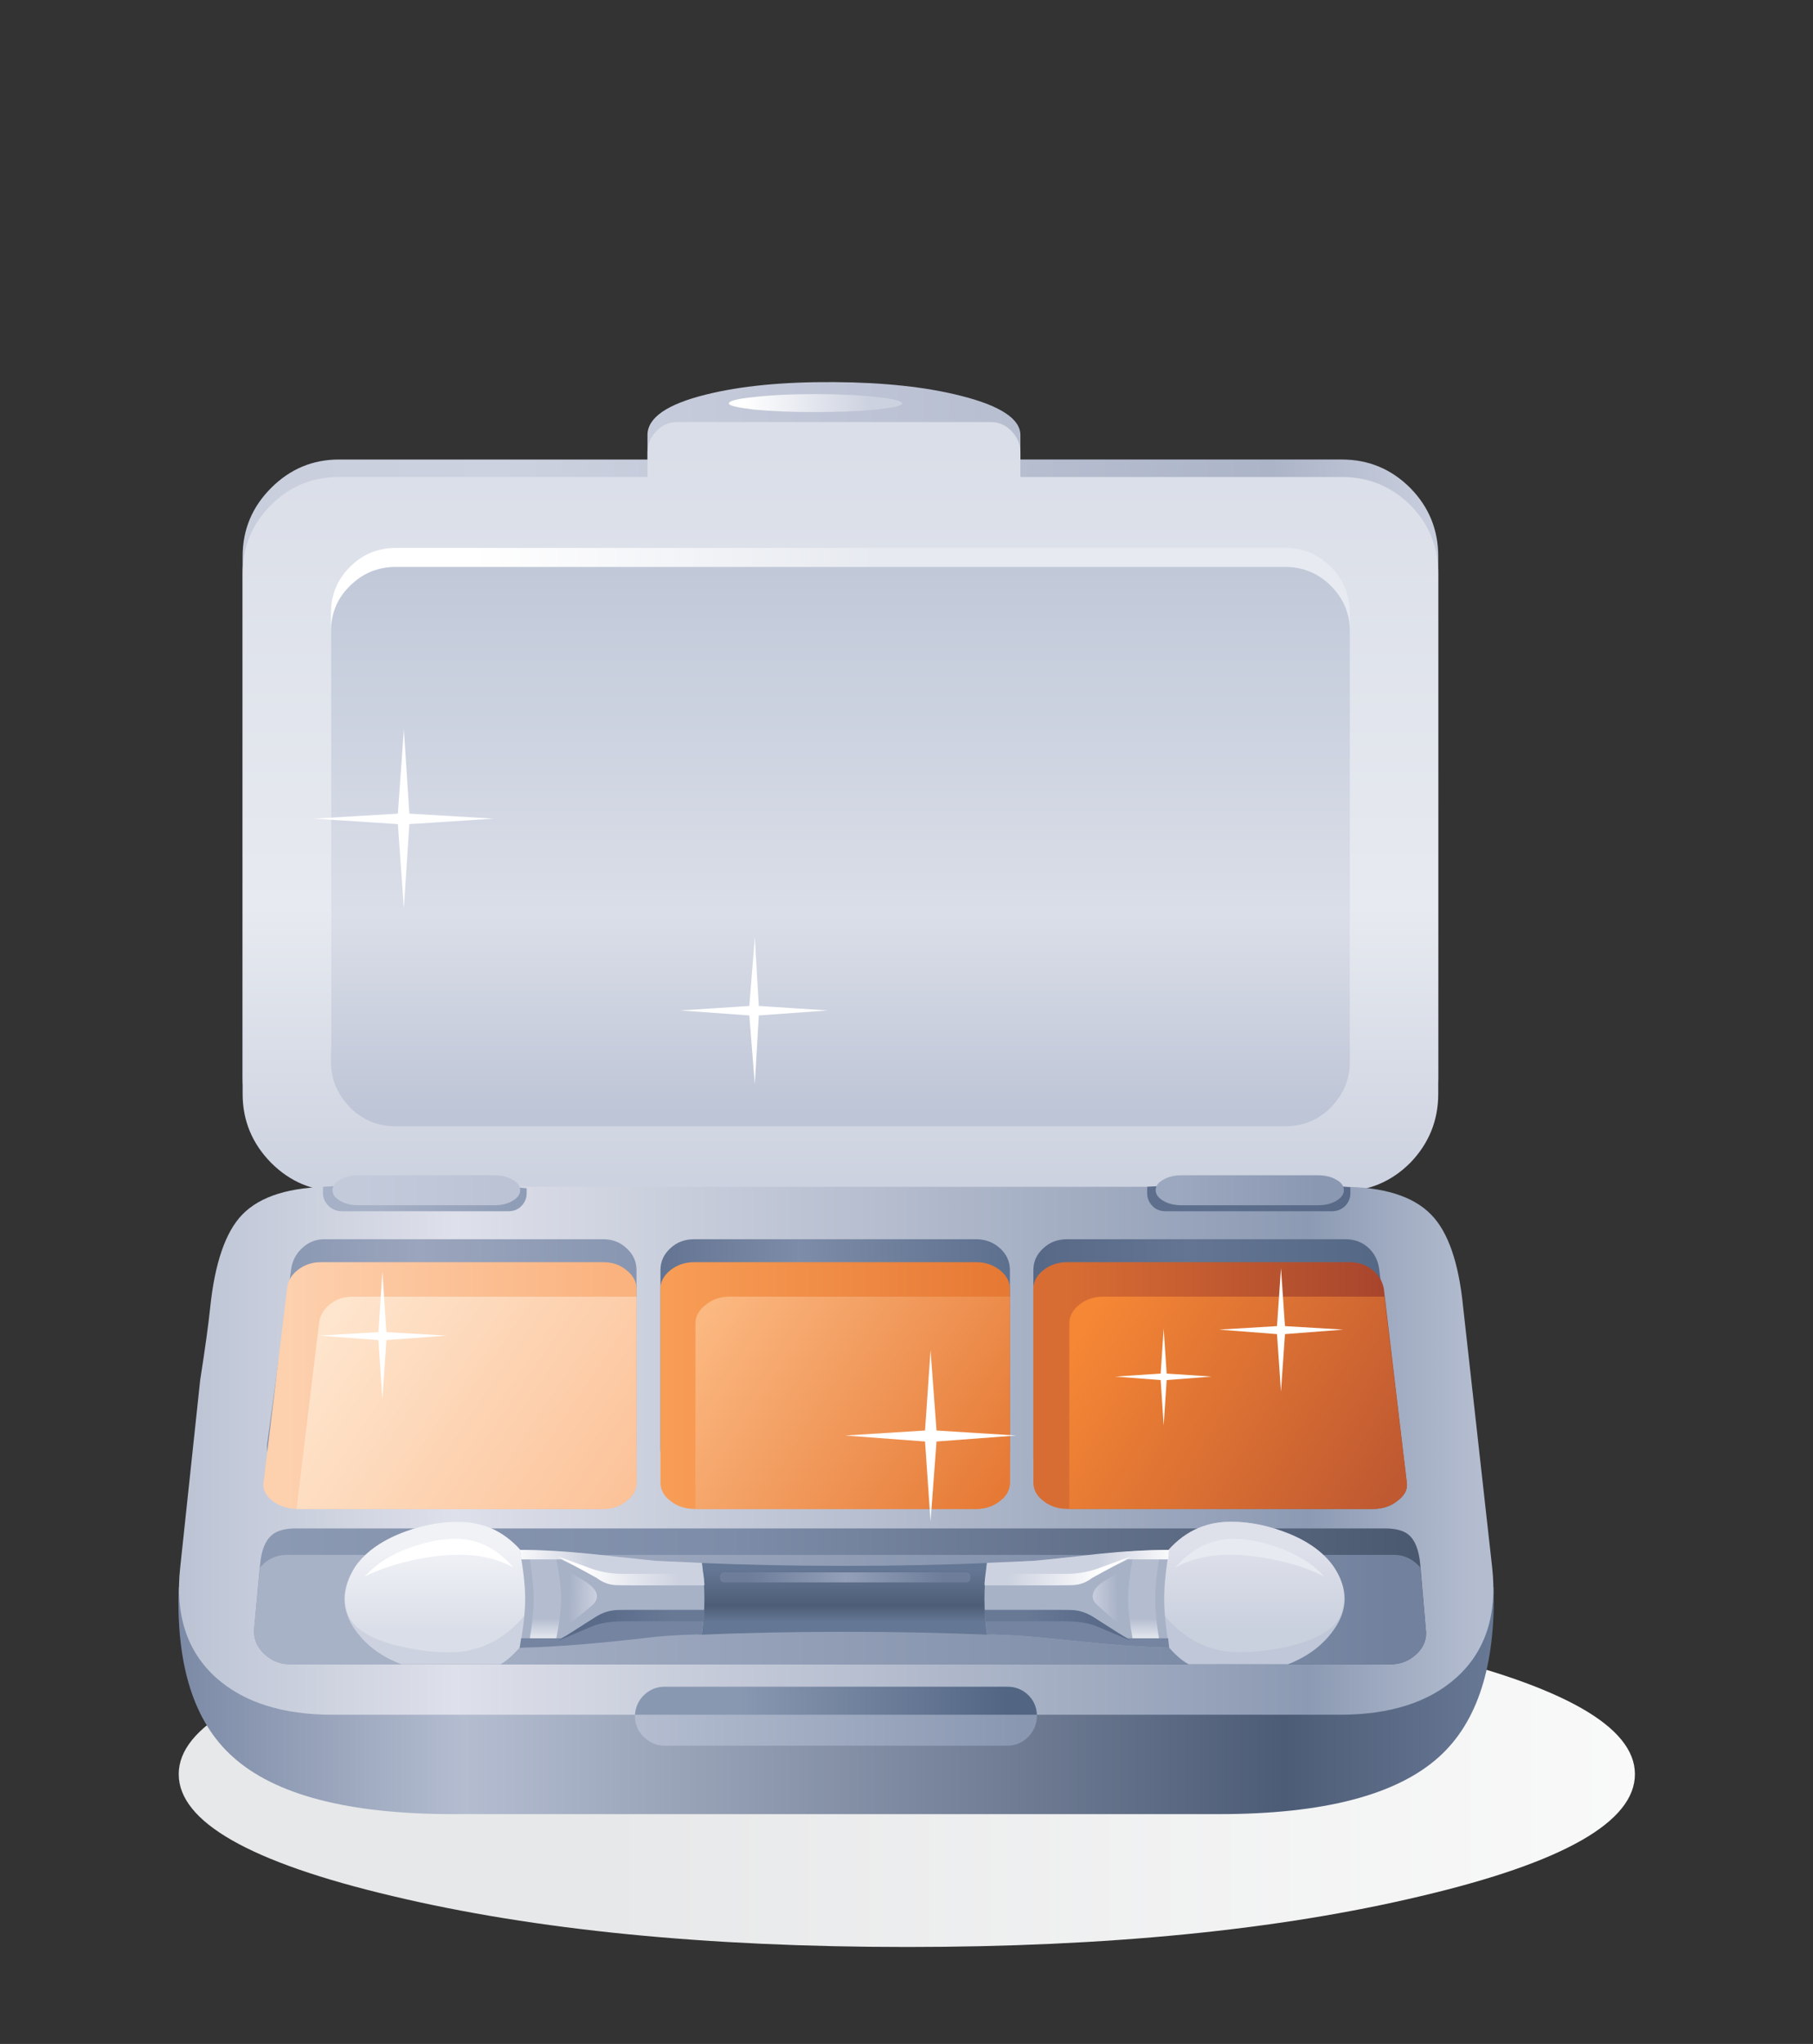 <svg xmlns="http://www.w3.org/2000/svg" xmlns:xlink="http://www.w3.org/1999/xlink" preserveAspectRatio="none" width="284" height="320"><rect width="100%" height="100%" fill="#333333" stroke="none"/><defs><linearGradient id="a" gradientUnits="userSpaceOnUse" x1="96.5" y1="668.05" x2="235" y2="668.05" spreadMethod="pad"><stop offset="0%" stop-color="#E7E8E9"/><stop offset="100%" stop-color="#FFF"/></linearGradient><linearGradient id="b" gradientUnits="userSpaceOnUse" x1="179.463" y1="568.35" x2="60.037" y2="568.35" spreadMethod="pad"><stop offset="0%" stop-color="#C7CDDC"/><stop offset="12.941%" stop-color="#ACB4C8"/><stop offset="78.039%" stop-color="#CDD2E0"/><stop offset="100%" stop-color="#C9CEDD"/></linearGradient><linearGradient id="c" gradientUnits="userSpaceOnUse" x1="120.7" y1="608.525" x2="120.7" y2="534.675" spreadMethod="pad"><stop offset="0%" stop-color="#CDD2E0"/><stop offset="36.863%" stop-color="#E7EAF0"/><stop offset="100%" stop-color="#DADEE8"/></linearGradient><linearGradient id="d" gradientUnits="userSpaceOnUse" x1="124.45" y1="573.3" x2="83.65" y2="573.3" spreadMethod="pad"><stop offset="0%" stop-color="#E7EAF0"/><stop offset="100%" stop-color="#FFF"/></linearGradient><linearGradient id="e" gradientUnits="userSpaceOnUse" x1="186.488" y1="652.75" x2="53.912" y2="652.75" spreadMethod="pad"><stop offset="0%" stop-color="#687996"/><stop offset="16.078%" stop-color="#4D5C76"/><stop offset="78.039%" stop-color="#B4BDD0"/><stop offset="100%" stop-color="#7B89A5"/></linearGradient><linearGradient id="f" gradientUnits="userSpaceOnUse" x1="184.475" y1="635.65" x2="53.225" y2="635.65" spreadMethod="pad"><stop offset="0%" stop-color="#B4BDD0"/><stop offset="12.941%" stop-color="#8C9AB3"/><stop offset="78.039%" stop-color="#DEE0EA"/><stop offset="100%" stop-color="#BAC2D3"/></linearGradient><linearGradient id="g" gradientUnits="userSpaceOnUse" x1="179.463" y1="650.25" x2="60.838" y2="650.25" spreadMethod="pad"><stop offset="0%" stop-color="#4A586F"/><stop offset="58.824%" stop-color="#7D8CA8"/><stop offset="100%" stop-color="#8C9AB3"/></linearGradient><linearGradient id="h" gradientUnits="userSpaceOnUse" x1="76.5" y1="651.6" x2="176" y2="651.6" spreadMethod="pad"><stop offset="0%" stop-color="#A8B2C7"/><stop offset="100%" stop-color="#72829E"/></linearGradient><linearGradient id="i" gradientUnits="userSpaceOnUse" x1="121.1" y1="647.512" x2="121.1" y2="652.788" spreadMethod="pad"><stop offset="0%" stop-color="#647794"/><stop offset="69.804%" stop-color="#4D5D76"/><stop offset="100%" stop-color="#647794"/></linearGradient><linearGradient id="j" gradientUnits="userSpaceOnUse" x1="80.85" y1="645.55" x2="80.85" y2="653.65" spreadMethod="pad"><stop offset="0%" stop-color="#F0F2F6"/><stop offset="100%" stop-color="#DADEE8"/></linearGradient><linearGradient id="k" gradientUnits="userSpaceOnUse" x1="91.1" y1="652.512" x2="91.1" y2="654.587" spreadMethod="pad"><stop offset="0%" stop-color="#B4BDD0"/><stop offset="100%" stop-color="#E7EAF0"/></linearGradient><linearGradient id="l" gradientUnits="userSpaceOnUse" x1="95.45" y1="647.325" x2="87.45" y2="647.175" spreadMethod="pad"><stop offset="0%" stop-color="#CDD2E0"/><stop offset="100%" stop-color="#FFF"/></linearGradient><linearGradient id="m" gradientUnits="userSpaceOnUse" x1="104.475" y1="647.7" x2="94.825" y2="647.7" spreadMethod="pad"><stop offset="0%" stop-color="#CDD2E0"/><stop offset="100%" stop-color="#FFF"/></linearGradient><linearGradient id="n" gradientUnits="userSpaceOnUse" x1="96.5" y1="653.1" x2="103.8" y2="653.1" spreadMethod="pad"><stop offset="0%" stop-color="#596B89"/><stop offset="100%" stop-color="#687996"/></linearGradient><linearGradient id="o" gradientUnits="userSpaceOnUse" x1="93.5" y1="650.275" x2="96.4" y2="650.325" spreadMethod="pad"><stop offset="0%" stop-color="#A8B2C7"/><stop offset="100%" stop-color="#CDD2E0"/></linearGradient><linearGradient id="p" gradientUnits="userSpaceOnUse" x1="161.35" y1="645.55" x2="161.35" y2="653.65" spreadMethod="pad"><stop offset="0%" stop-color="#DEE0EA"/><stop offset="100%" stop-color="#C9D0DE"/></linearGradient><linearGradient id="q" gradientUnits="userSpaceOnUse" x1="151.05" y1="652.512" x2="151.05" y2="654.587" spreadMethod="pad"><stop offset="0%" stop-color="#B4BDD0"/><stop offset="100%" stop-color="#E7EAF0"/></linearGradient><linearGradient id="r" gradientUnits="userSpaceOnUse" x1="146.5" y1="647.3" x2="154.5" y2="647.3" spreadMethod="pad"><stop offset="0%" stop-color="#CDD2E0"/><stop offset="100%" stop-color="#FFF"/></linearGradient><linearGradient id="s" gradientUnits="userSpaceOnUse" x1="137.463" y1="647.7" x2="146.838" y2="647.7" spreadMethod="pad"><stop offset="0%" stop-color="#CDD2E0"/><stop offset="100%" stop-color="#FFF"/></linearGradient><linearGradient id="t" gradientUnits="userSpaceOnUse" x1="146.45" y1="653.1" x2="139.15" y2="653.1" spreadMethod="pad"><stop offset="0%" stop-color="#596B89"/><stop offset="100%" stop-color="#687996"/></linearGradient><linearGradient id="u" gradientUnits="userSpaceOnUse" x1="148.45" y1="650.3" x2="145.55" y2="650.4" spreadMethod="pad"><stop offset="0%" stop-color="#A8B2C7"/><stop offset="100%" stop-color="#CDD2E0"/></linearGradient><linearGradient id="v" gradientUnits="userSpaceOnUse" x1="111.475" y1="648.35" x2="131.025" y2="648.35" spreadMethod="pad"><stop offset="0%" stop-color="#6D7D9A"/><stop offset="49.804%" stop-color="#939FB8"/><stop offset="100%" stop-color="#6D7D9A"/></linearGradient><linearGradient id="w" gradientUnits="userSpaceOnUse" x1="74.463" y1="610.3" x2="88.037" y2="610.3" spreadMethod="pad"><stop offset="0%" stop-color="#A6B0C6"/><stop offset="100%" stop-color="#8F9DB6"/></linearGradient><linearGradient id="x" gradientUnits="userSpaceOnUse" x1="72.5" y1="609.6" x2="86.4" y2="609.6" spreadMethod="pad"><stop offset="0%" stop-color="#C3CBDB"/><stop offset="100%" stop-color="#BCC3D5"/></linearGradient><linearGradient id="y" gradientUnits="userSpaceOnUse" x1="156.463" y1="610.3" x2="170.037" y2="610.3" spreadMethod="pad"><stop offset="0%" stop-color="#5D6F8D"/><stop offset="100%" stop-color="#586A88"/></linearGradient><linearGradient id="z" gradientUnits="userSpaceOnUse" x1="154.5" y1="609.6" x2="168.4" y2="609.6" spreadMethod="pad"><stop offset="0%" stop-color="#9CA8BF"/><stop offset="100%" stop-color="#8B98B2"/></linearGradient><linearGradient id="A" gradientUnits="userSpaceOnUse" x1="100.5" y1="662.25" x2="138.7" y2="662.25" spreadMethod="pad"><stop offset="0%" stop-color="#B4BDD0"/><stop offset="100%" stop-color="#8997B1"/></linearGradient><linearGradient id="B" gradientUnits="userSpaceOnUse" x1="110.475" y1="660.7" x2="137.325" y2="660.7" spreadMethod="pad"><stop offset="0%" stop-color="#8998B1"/><stop offset="100%" stop-color="#526684"/></linearGradient><linearGradient id="C" gradientUnits="userSpaceOnUse" x1="137.45" y1="626.5" x2="102.05" y2="626.5" spreadMethod="pad"><stop offset="0%" stop-color="#5D708E"/><stop offset="58.824%" stop-color="#7D8CA8"/><stop offset="100%" stop-color="#627391"/></linearGradient><linearGradient id="D" gradientUnits="userSpaceOnUse" x1="177.462" y1="627" x2="140.438" y2="627" spreadMethod="pad"><stop offset="0%" stop-color="#526684"/><stop offset="58.824%" stop-color="#637592"/><stop offset="100%" stop-color="#576987"/></linearGradient><linearGradient id="E" gradientUnits="userSpaceOnUse" x1="100.438" y1="626.3" x2="63.063" y2="626.3" spreadMethod="pad"><stop offset="0%" stop-color="#8896B1"/><stop offset="58.824%" stop-color="#9BA5BD"/><stop offset="100%" stop-color="#8896B1"/></linearGradient><linearGradient id="F" gradientUnits="userSpaceOnUse" x1="103.5" y1="629.15" x2="137.2" y2="629.15" spreadMethod="pad"><stop offset="0%" stop-color="#F89D56"/><stop offset="100%" stop-color="#E67934"/></linearGradient><linearGradient id="G" gradientUnits="userSpaceOnUse" x1="143.488" y1="629.15" x2="176.113" y2="629.15" spreadMethod="pad"><stop offset="0%" stop-color="#D86D33"/><stop offset="100%" stop-color="#A6442D"/></linearGradient><linearGradient id="H" gradientUnits="userSpaceOnUse" x1="65.5" y1="629.15" x2="98.7" y2="629.15" spreadMethod="pad"><stop offset="0%" stop-color="#FDD0AE"/><stop offset="100%" stop-color="#FAB27E"/></linearGradient><linearGradient id="I" gradientUnits="userSpaceOnUse" x1="120.7" y1="547.513" x2="120.7" y2="601.688" spreadMethod="pad"><stop offset="0%" stop-color="#C1C9D9"/><stop offset="63.922%" stop-color="#DADEE8"/><stop offset="100%" stop-color="#BEC5D6"/></linearGradient><linearGradient id="J" gradientUnits="userSpaceOnUse" x1="123.45" y1="530.8" x2="111.05" y2="530.8" spreadMethod="pad"><stop offset="0%" stop-color="#CDD2E0"/><stop offset="100%" stop-color="#FFF"/></linearGradient><linearGradient id="K" gradientUnits="userSpaceOnUse" x1="70.137" y1="622.037" x2="99.063" y2="641.563" spreadMethod="pad"><stop offset="0%" stop-color="#FEE5CD"/><stop offset="100%" stop-color="#FCC298"/></linearGradient><linearGradient id="L" gradientUnits="userSpaceOnUse" x1="107.475" y1="621.513" x2="136.525" y2="640.388" spreadMethod="pad"><stop offset="0%" stop-color="#FBB881"/><stop offset="100%" stop-color="#E67934"/></linearGradient><linearGradient id="M" gradientUnits="userSpaceOnUse" x1="145.338" y1="622.75" x2="175.463" y2="640.15" spreadMethod="pad"><stop offset="0%" stop-color="#F58735"/><stop offset="100%" stop-color="#BF5931"/></linearGradient><path fill="#FFF" fill-opacity="0" d="M284 0H0v320h284V0z" id="N"/><path fill="url(#a)" d="M75.8 655.85q-21.4 5.1-21.4 12.2 0 7.15 21.4 12.2 21.4 5.1 51.55 5.1 30.1 0 51.5-5.1 21.4-5.05 21.4-12.2 0-7.1-21.4-12.2-21.4-5.05-51.5-5.05-30.15 0-51.55 5.05z" id="O"/><path fill="url(#b)" d="M177.75 539.3q-2.85-2.85-6.85-2.85h-32.2V534q0-2.4-5.85-3.9-5.25-1.35-12.8-1.4-7.65-.05-12.85 1.25-5.85 1.45-5.85 4.05v2.45h-30.9q-3.95 0-6.8 2.85-2.85 2.85-2.85 6.85v52.15q0 4 2.85 6.85 2.8 2.8 6.8 2.8H170.9q4 0 6.85-2.8 2.8-2.85 2.8-6.85v-52.15q0-4-2.8-6.85z" id="P"/><path fill="url(#c)" d="M177.75 541q-2.85-2.8-6.85-2.8h-32.2v-2.45q0-1.25-.9-2.15-.85-.9-2.1-.9h-31.35q-1.25 0-2.1.9-.9.9-.9 2.15v2.45h-30.9q-4 0-6.8 2.8-2.85 2.85-2.85 6.85v52.1q0 4 2.85 6.9 2.85 2.85 6.8 2.85H170.9q4 0 6.85-2.85 2.8-2.9 2.8-6.9v-52.1q0-4-2.8-6.85z" id="Q"/><path fill="url(#d)" d="M169.8 547.2q-1.9-1.9-4.6-1.9H76.15q-2.7 0-4.6 1.9-1.9 1.9-1.9 4.6v42.95q0 2.7 1.9 4.6 1.9 1.9 4.6 1.9h89.05q2.7 0 4.6-1.9 1.9-1.9 1.9-4.6V551.8q0-2.7-1.9-4.6z" id="R"/><path fill="url(#e)" d="M81.9 672.05h76.7q15.7 0 22.05-5.75 5.75-5.2 5.45-16.95l-16-15.9H70.3l-15.9 15.9q-.4 11.75 5.4 16.95 6.35 5.75 22.1 5.75z" id="S"/><path fill="url(#f)" d="M69.8 609.25q-6.35 0-9.05 2.8-2.5 2.6-3.2 9.3-.25 2.45-1 7.25l-2 18.75q-.8 7.1 3.6 11.05 4.15 3.7 11.65 3.7h100.9q7.5 0 11.65-3.7 4.4-3.95 3.6-11.05l-2.9-26q-.65-6.7-3.2-9.3-2.7-2.8-9-2.8H69.8z" id="T"/><path fill="url(#g)" d="M63.75 644.1q-1 .8-1.2 2.95l-.6 6.45q-.1 1.45 1 2.5t2.6 1.05H175.8q1.5 0 2.6-1.05t.9-2.5l-.55-6.45q-.2-2.15-1.15-2.95-.75-.65-2.4-.65H66.15q-1.65 0-2.4.65z" id="U"/><path fill="url(#h)" d="M65.2 646.1q-1.55 0-2.65 1.25l-.6 6.15q-.1 1.45 1 2.5t2.6 1.05H175.8q1.5 0 2.6-1.05t.9-2.5l-.55-6.15q-1.1-1.25-2.65-1.25H65.2z" id="V"/><path fill="url(#i)" d="M106.4 646.9v7.2q7.15-.3 14.15-.3h1.05q7.05 0 14.15.3v-7.2q-7.2.3-14.55.3h-.25q-7.35 0-14.55-.3z" id="W"/><path fill="#CDD2E0" d="M91.25 650.5l-1.95-4.05q-2.5-3.4-6.3-3.65-2.85-.15-5.85.95-3.45 1.25-5.05 3.5-2.2 3.3 0 6.4 1.6 2.25 4.6 3.4h9.95q1.25-.75 2.65-2.6l1.95-3.95z" id="X"/><path fill="url(#j)" d="M90.6 649.15l-1.3-2.7q-2.5-3.4-6.3-3.65-2.85-.15-5.85.95-3.45 1.25-5.05 3.5-1.45 2.35-.9 4.4.55 2.3 4.75 3.45 3 .8 6.05.75 4.55-.25 7.6-4.4l1-2.3z" id="Y"/><path fill="#A8B2C7" d="M106.8 646.95q-3.1-.2-4.6-.25-1.05-.05-6.5-.65-4.1-.45-7.15-.45.55 2.95.55 4.9 0 1.95-.55 4.9 5.25-.1 13.65-1.1 1.45-.15 4.6-.25.25-1.9.25-3.55t-.25-3.55z" id="Z"/><path fill="url(#k)" d="M89.55 646.4q.4 2.5.4 4.1 0 1.65-.4 4.1l2.65-.05q.5-2.45.5-4.05 0-1.6-.5-4.05l-2.65-.05z" id="aa"/><path fill="url(#l)" d="M88.55 645.6l.15.95h4l4.75 2.35 9.6.1-.25-2.1-4.6-.2q-4.3-.45-6.5-.7-3.95-.4-7.15-.4z" id="ab"/><path fill="#7585A1" d="M88.7 654.45l-.15.95q5.25-.1 13.65-1.1 1.45-.15 4.6-.25l.25-2.05h-9.6l-4.75 2.45h-4z" id="ac"/><path fill="#FFF" d="M83.25 646.1q2.7.15 4.65 1.25-2.2-2.6-5.25-2.85-2.4-.1-5 .85-2.9 1-4.6 2.9 2.25-1.1 5.15-1.7 2.75-.55 5.05-.45z" id="ad"/><path fill="url(#m)" d="M92.35 646.25l3.9 2.15q.8.6 1.65.7.25.05 1.8.05h7.35l-.1-1.15h-8q-1.7 0-3.15-.5l-3.45-1.25z" id="ae"/><path fill="url(#n)" d="M96.25 652.25l-3.85 2.45 3.4-1.45q1.25-.5 3.25-.5h7.9q.1-.45.1-1.15h-7.3q-1.6 0-1.8.05-.85.1-1.7.6z" id="af"/><path fill="url(#o)" d="M92.85 647.2l.2 6.1q.55-.3 2.7-2.1 1.35-1.15-.65-2.45-1.3-.75-2.25-1.55z" id="ag"/><path fill="#BFC7D8" d="M152.85 646.45l-1.95 4.05 1.95 3.95q1.4 1.9 2.7 2.6h9.95q2.95-1.15 4.55-3.4 2.25-3.1 0-6.4-1.6-2.25-5.05-3.5-3-1.1-5.85-.95-3.8.25-6.3 3.65z" id="ah"/><path fill="url(#p)" d="M152.85 646.45l-1.3 2.7 1 2.3q3.05 4.15 7.6 4.4 3.05.05 6.05-.75 4.2-1.15 4.75-3.45.6-2.2-.9-4.4-1.6-2.25-5.05-3.5-3-1.1-5.85-.95-3.8.25-6.3 3.65z" id="ai"/><path fill="#A8B2C7" d="M153.1 650.5q0-1.95.5-4.9-3.05 0-7.1.45-5.5.6-6.55.65-3.1.2-4.6.25-.25 1.9-.25 3.55t.25 3.55q3.15.1 4.6.25 1.2.1 6.55.65 4.05.4 7.1.45-.5-2.95-.5-4.9z" id="aj"/><path fill="url(#q)" d="M152.2 650.5q0-1.6.4-4.1l-2.65.05q-.45 2.45-.45 4.05 0 1.6.45 4.05l2.65.05q-.4-2.45-.4-4.1z" id="ak"/><path fill="url(#r)" d="M153.5 646.55l.1-.95q-3.2 0-7.1.4-4.3.5-6.55.7l-4.6.2-.25 2.1 9.65-.1 4.7-2.35h4.05z" id="al"/><path fill="#7585A1" d="M153.6 655.4l-.1-.95h-4.05l-4.7-2.45h-9.65l.25 2.05q3.15.1 4.6.25 1.2.1 6.55.65 4.05.4 7.1.45z" id="am"/><path fill="#E7EAF0" d="M154.25 647.35q1.95-1.1 4.7-1.25 2.3-.1 5 .45 2.9.55 5.15 1.7-1.7-1.9-4.6-2.9-2.6-.95-5-.85-3.05.25-5.25 2.85z" id="an"/><path fill="url(#s)" d="M145.9 648.4l3.9-2.15-3.45 1.25q-1.45.5-3.15.5h-8q0 .75-.1 1.15h7.35q1.55 0 1.8-.05.85-.1 1.65-.7z" id="ao"/><path fill="url(#t)" d="M149.75 654.7l-3.85-2.45q-.85-.5-1.7-.6-.2-.05-1.8-.05h-7.3l.1 1.15h7.9q2 0 3.25.5l3.4 1.45z" id="ap"/><path fill="url(#u)" d="M149.1 653.3l.25-6.1q-1.15.9-2.3 1.55-.85.55-1.05 1.15-.25.7.5 1.3 1.7 1.6 2.6 2.1z" id="aq"/><path fill="url(#v)" d="M109.05 647.85q-.45 0-.45.5t.45.5h24.2q.45 0 .45-.5t-.45-.5h-24.2z" id="ar"/><path fill="url(#w)" d="M87.4 611.7q.8 0 1.3-.5.55-.55.55-1.3v-.5q-5.05-.5-10.95-.5-4 0-9.45.35v.65q0 .75.6 1.3.55.5 1.3.5H87.4z" id="as"/><path fill="url(#x)" d="M86 611.1q1.1 0 1.85-.45t.75-1.05q0-.65-.75-1.05-.75-.45-1.85-.45H72.35q-1.05 0-1.8.45-.75.4-.75 1.05 0 .6.75 1.05.75.45 1.8.45H86z" id="at"/><path fill="url(#y)" d="M160.8 608.9q-4.15 0-9.4.35v.65q0 .75.55 1.3.5.5 1.3.5h16.65q.75 0 1.3-.5.55-.55.55-1.3v-.6q-4.1-.4-10.95-.4z" id="au"/><path fill="url(#z)" d="M154.85 608.1q-1.1 0-1.85.45-.75.4-.75 1.05 0 .6.75 1.05.75.45 1.85.45h13.65q1.1 0 1.85-.45t.75-1.05q0-.65-.75-1.05-.75-.45-1.85-.45h-13.65z" id="av"/><path fill="url(#A)" d="M103.1 659.3q-1.25 0-2.15.85-.85.85-.85 2.1 0 1.2.85 2.05.9.9 2.15.9h34.3q1.2 0 2.1-.9.85-.9.85-2.05 0-1.25-.85-2.1-.9-.85-2.1-.85h-34.3z" id="aw"/><path fill="url(#B)" d="M103.1 659.3q-1.2 0-2.05.8-.85.8-.95 2h40.25q-.05-1.2-.9-2t-2.05-.8h-34.3z" id="ax"/><path fill="url(#C)" d="M134.25 638.55q1.4 0 2.4-.9t1-2.15v-17.9q0-1.3-1-2.2-1-.9-2.4-.9h-28.2q-1.45 0-2.4.9-1 .9-1 2.2v17.9q0 1.3 1 2.15 1 .9 2.4.9h28.2z" id="ay"/><path fill="url(#D)" d="M141 638.6q1 .9 2.4.9h30.25q1.4 0 2.45-.95 1.1-.95.9-2.15l-2.35-18.8q-.15-1.35-1.05-2.2-.95-.9-2.35-.9H143.4q-1.45 0-2.4.9-1 .9-1 2.2v18.8q0 1.3 1 2.2z" id="az"/><path fill="url(#E)" d="M99.25 615.4q-.95-.9-2.35-.9H69q-1.35 0-2.3.95-.9.85-1.05 2.15l-2.4 17.4q-.15 1.25.95 2.2 1.05.9 2.45.9H96.9q1.4 0 2.35-.9 1-.9 1-2.2v-17.4q0-1.3-1-2.2z" id="aA"/><path fill="url(#F)" d="M134.25 641.5q1.4 0 2.4-.8 1-.75 1-1.85v-19.4q0-1.05-1-1.85t-2.4-.8h-28.2q-1.4 0-2.4.8t-1 1.85v19.4q0 1.1 1 1.85 1 .8 2.4.8h28.2z" id="aB"/><path fill="url(#G)" d="M141 640.7q1 .8 2.4.8H174q1.45 0 2.45-.8 1.1-.8.95-1.85l-2.3-19.4q-.2-1.1-1.1-1.85-1-.8-2.3-.8h-28.3q-1.4 0-2.4.8t-1 1.85v19.4q0 1.1 1 1.85z" id="aC"/><path fill="url(#H)" d="M99.25 617.6q-.95-.8-2.35-.8H68.65q-1.35 0-2.35.8-.95.75-1.05 1.85l-2.35 19.4q-.15 1.05.9 1.85t2.5.8h30.6q1.4 0 2.35-.8 1-.75 1-1.85v-19.4q0-1.05-1-1.85z" id="aD"/><path fill="url(#I)" d="M169.8 549.1q-1.9-1.9-4.6-1.9H76.15q-2.7 0-4.6 1.9-1.9 1.85-1.9 4.55v43.05q0 2.65 1.9 4.6 1.9 1.9 4.6 1.9h89.05q2.7 0 4.6-1.9 1.9-1.95 1.9-4.6v-43.05q0-2.65-1.9-4.55z" id="aE"/><path fill="url(#J)" d="M124.3 531.45q2.55-.3 2.55-.6 0-.4-2.55-.65-2.6-.3-6.2-.3-3.5 0-6.1.3-2.5.25-2.5.65 0 .3 2.5.6 2.65.25 6.1.25 3.5 0 6.2-.25z" id="aF"/><path fill="url(#K)" d="M100.25 638.85v-18.6h-28.4q-1.4 0-2.35.8-.95.8-1.05 1.9L66.2 641.5h30.7q1.4 0 2.35-.8 1-.75 1-1.85z" id="aG"/><path fill="url(#L)" d="M134.25 641.5q1.4 0 2.4-.8 1-.75 1-1.85v-18.6h-28.1q-1.35 0-2.35.8-1.05.8-1.05 1.9v18.55h28.1z" id="aH"/><path fill="url(#M)" d="M143.6 622.95v18.55H174q1.45 0 2.45-.8 1.1-.8.95-1.85l-2.25-18.6H147q-1.4 0-2.4.8t-1 1.9z" id="aI"/><path fill="#FFF" d="M76.95 563.45l-.6 8.45-8.4.5 8.4.55.6 8.45.55-8.45 8.45-.55-8.45-.5-.55-8.45z" id="aJ"/><path fill="#FFF" d="M112.1 584.25l-.55 6.9-6.9.45 6.9.5.55 6.9.4-6.9 6.9-.5-6.9-.45-.4-6.9z" id="aK"/><path fill="#FFF" d="M74.8 617.75l-.4 6.05-5.95.35 5.95.45.4 5.95.4-5.95 6-.45-6-.35-.4-6.05z" id="aL"/><path fill="#FFF" d="M129.7 625.6l-.55 8.05-8 .5 8 .6.55 8 .6-8 8-.6-8-.5-.6-8.05z" id="aM"/><path fill="#FFF" d="M153.05 623.45l-.3 4.5-4.55.3 4.55.35.3 4.55.3-4.55 4.5-.35-4.5-.3-.3-4.5z" id="aN"/><path fill="#FFF" d="M164.8 617.4l-.4 5.8-5.8.35 5.8.45.4 5.75.4-5.75 5.85-.45-5.85-.35-.4-5.8z" id="aO"/></defs><use xlink:href="#N"/><use xlink:href="#O" transform="matrix(1.564 0 0 1.564 -57.086 -767.065)"/><use xlink:href="#P" transform="matrix(1.564 0 0 1.564 -57.086 -767.065)"/><use xlink:href="#Q" transform="matrix(1.564 0 0 1.564 -57.086 -767.065)"/><use xlink:href="#R" transform="matrix(1.564 0 0 1.564 -57.086 -767.065)"/><use xlink:href="#S" transform="matrix(1.564 0 0 1.564 -57.086 -767.065)"/><use xlink:href="#T" transform="matrix(1.564 0 0 1.564 -57.086 -767.065)"/><use xlink:href="#U" transform="matrix(1.564 0 0 1.564 -57.086 -767.065)"/><use xlink:href="#V" transform="matrix(1.564 0 0 1.564 -57.086 -767.065)"/><use xlink:href="#W" transform="matrix(1.564 0 0 1.564 -57.086 -767.065)"/><use xlink:href="#X" transform="matrix(1.564 0 0 1.564 -57.086 -767.065)"/><use xlink:href="#Y" transform="matrix(1.564 0 0 1.564 -57.086 -767.065)"/><use xlink:href="#Z" transform="matrix(1.564 0 0 1.564 -57.086 -767.065)"/><use xlink:href="#aa" transform="matrix(1.564 0 0 1.564 -57.086 -767.065)"/><use xlink:href="#ab" transform="matrix(1.564 0 0 1.564 -57.086 -767.065)"/><use xlink:href="#ac" transform="matrix(1.564 0 0 1.564 -57.086 -767.065)"/><use xlink:href="#ad" transform="matrix(1.564 0 0 1.564 -57.086 -767.065)"/><use xlink:href="#ae" transform="matrix(1.564 0 0 1.564 -57.086 -767.065)"/><use xlink:href="#af" transform="matrix(1.564 0 0 1.564 -57.086 -767.065)"/><use xlink:href="#ag" transform="matrix(1.564 0 0 1.564 -57.086 -767.065)"/><use xlink:href="#ah" transform="matrix(1.564 0 0 1.564 -57.086 -767.065)"/><use xlink:href="#ai" transform="matrix(1.564 0 0 1.564 -57.086 -767.065)"/><use xlink:href="#aj" transform="matrix(1.564 0 0 1.564 -57.086 -767.065)"/><use xlink:href="#ak" transform="matrix(1.564 0 0 1.564 -57.086 -767.065)"/><use xlink:href="#al" transform="matrix(1.564 0 0 1.564 -57.086 -767.065)"/><use xlink:href="#am" transform="matrix(1.564 0 0 1.564 -57.086 -767.065)"/><use xlink:href="#an" transform="matrix(1.564 0 0 1.564 -57.086 -767.065)"/><use xlink:href="#ao" transform="matrix(1.564 0 0 1.564 -57.086 -767.065)"/><use xlink:href="#ap" transform="matrix(1.564 0 0 1.564 -57.086 -767.065)"/><use xlink:href="#aq" transform="matrix(1.564 0 0 1.564 -57.086 -767.065)"/><use xlink:href="#ar" transform="matrix(1.564 0 0 1.564 -57.086 -767.065)"/><use xlink:href="#as" transform="matrix(1.564 0 0 1.564 -57.086 -767.065)"/><use xlink:href="#at" transform="matrix(1.564 0 0 1.564 -57.086 -767.065)"/><use xlink:href="#au" transform="matrix(1.564 0 0 1.564 -57.086 -767.065)"/><use xlink:href="#av" transform="matrix(1.564 0 0 1.564 -57.086 -767.065)"/><use xlink:href="#aw" transform="matrix(1.564 0 0 1.564 -57.086 -767.065)"/><use xlink:href="#ax" transform="matrix(1.564 0 0 1.564 -57.086 -767.065)"/><use xlink:href="#ay" transform="matrix(1.564 0 0 1.564 -57.086 -767.065)"/><use xlink:href="#az" transform="matrix(1.564 0 0 1.564 -57.086 -767.065)"/><use xlink:href="#aA" transform="matrix(1.564 0 0 1.564 -57.086 -767.065)"/><use xlink:href="#aB" transform="matrix(1.564 0 0 1.564 -57.086 -767.065)"/><use xlink:href="#aC" transform="matrix(1.564 0 0 1.564 -57.086 -767.065)"/><use xlink:href="#aD" transform="matrix(1.564 0 0 1.564 -57.086 -767.065)"/><use xlink:href="#aE" transform="matrix(1.564 0 0 1.564 -57.086 -767.065)"/><use xlink:href="#aF" transform="matrix(1.564 0 0 1.564 -57.086 -767.065)"/><use xlink:href="#aG" transform="matrix(1.564 0 0 1.564 -57.086 -767.065)"/><use xlink:href="#aH" transform="matrix(1.564 0 0 1.564 -57.086 -767.065)"/><use xlink:href="#aI" transform="matrix(1.564 0 0 1.564 -57.086 -767.065)"/><use xlink:href="#aJ" transform="matrix(1.564 0 0 1.564 -57.086 -767.065)"/><use xlink:href="#aK" transform="matrix(1.564 0 0 1.564 -57.086 -767.065)"/><use xlink:href="#aL" transform="matrix(1.564 0 0 1.564 -57.086 -767.065)"/><use xlink:href="#aM" transform="matrix(1.564 0 0 1.564 -57.086 -767.065)"/><use xlink:href="#aN" transform="matrix(1.564 0 0 1.564 -57.086 -767.065)"/><use xlink:href="#aO" transform="matrix(1.564 0 0 1.564 -57.086 -767.065)"/></svg>